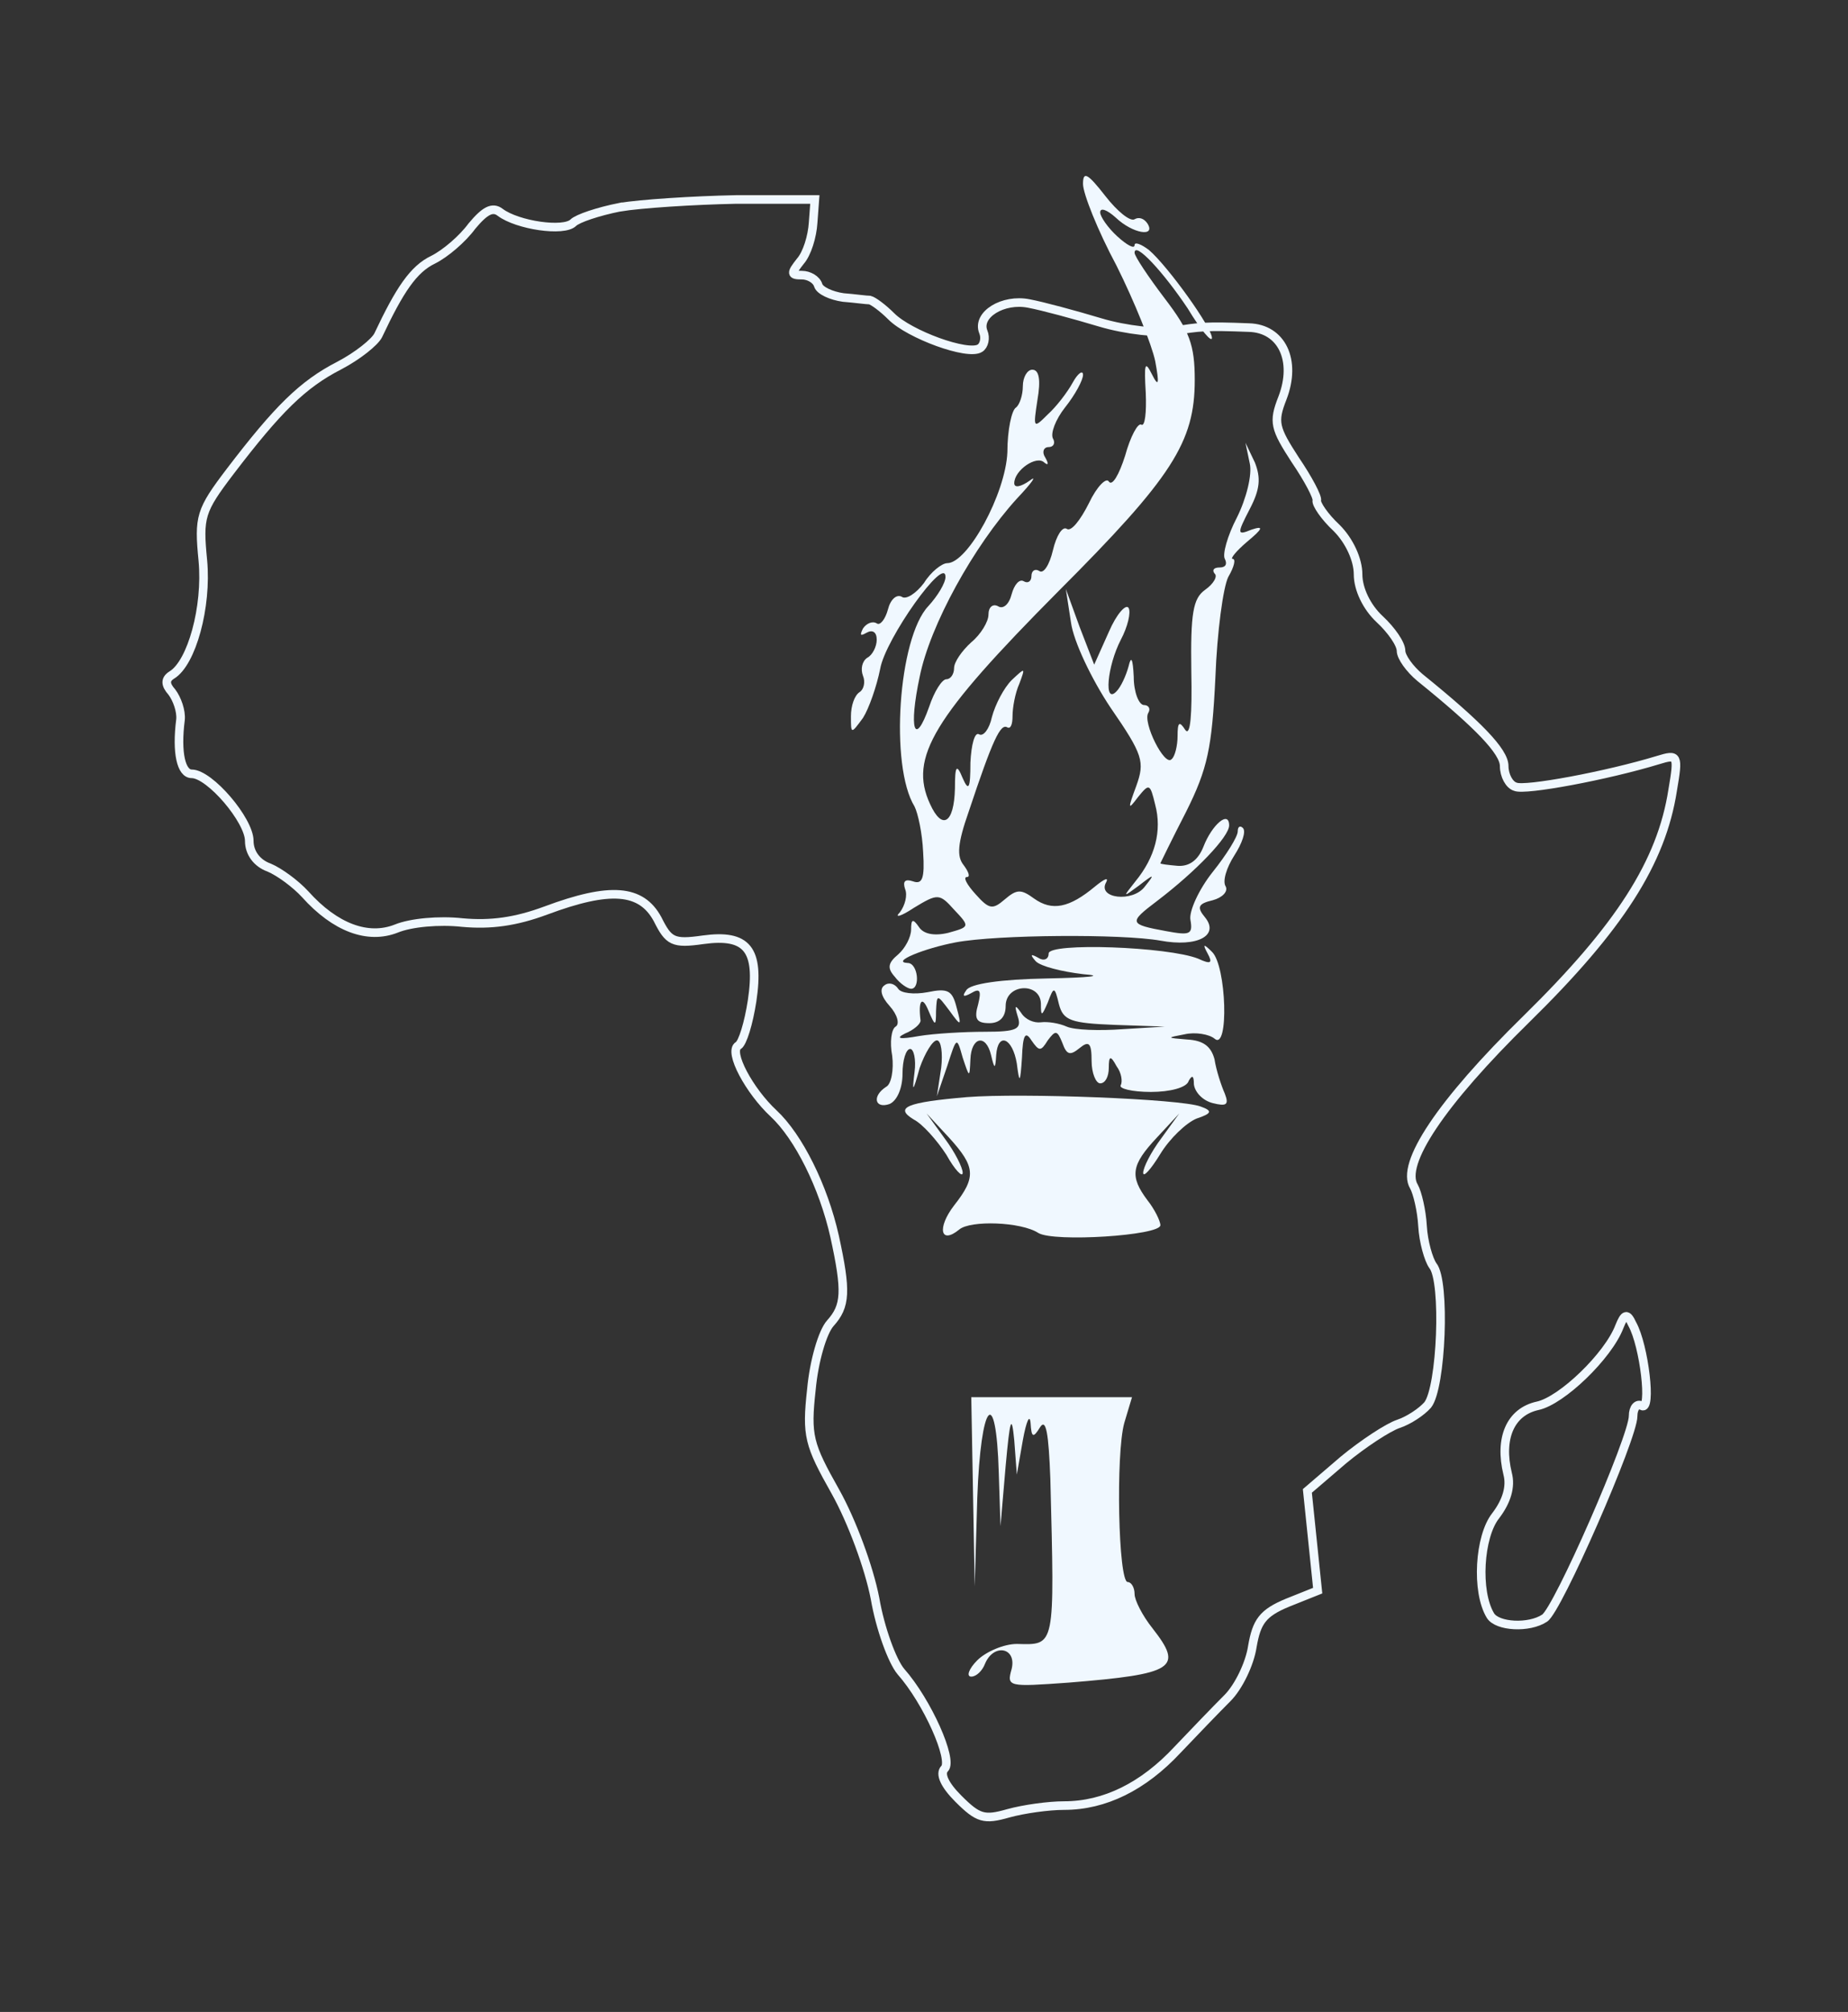 <svg version="1.0" xmlns="http://www.w3.org/2000/svg"
  viewBox="0 0 215 234"
 preserveAspectRatio="xMidYMid meet">

<rect x="0" y="0" width="215" height="234" fill="#333333" stroke="none"/>

<g transform="translate(0,234) scale(0.1,-0.1)"
fill="none" stroke="aliceblue" stroke-width="10">
<path d="M721 2099 c-25 -5 -49 -13 -54 -18 -11 -11 -65 -3 -85 12 -9 7 -18 2
-33 -16 -11 -15 -31 -32 -45 -39 -23 -11 -39 -35 -64 -88 -4 -8 -24 -24 -45
-35 -43 -22 -72 -51 -127 -123 -35 -46 -37 -53 -32 -104 5 -54 -13 -119 -36
-133 -8 -5 -8 -11 0 -20 6 -8 11 -22 10 -32 -5 -39 1 -63 13 -63 21 0 67 -54
67 -78 0 -14 9 -26 23 -31 12 -5 31 -19 42 -31 35 -39 73 -53 106 -40 17 7 50
10 77 7 33 -3 62 1 97 14 75 28 111 25 130 -10 13 -26 18 -29 53 -24 51 7 66
-11 57 -71 -4 -26 -11 -49 -16 -52 -12 -7 13 -53 41 -79 29 -27 58 -85 71
-143 14 -64 13 -81 -5 -101 -9 -10 -19 -44 -22 -77 -6 -54 -3 -64 28 -119 19
-34 39 -88 46 -124 6 -35 20 -73 30 -85 31 -35 61 -103 51 -113 -6 -6 0 -19
16 -35 23 -23 30 -25 58 -17 18 5 47 9 65 9 47 0 92 22 132 65 19 20 45 47 58
60 13 13 26 40 29 60 5 29 12 39 41 51 l35 14 -6 58 -6 58 42 36 c23 19 52 38
64 42 12 4 27 14 34 22 16 20 21 144 6 162 -5 7 -11 28 -12 46 -1 18 -6 39
-10 46 -16 26 31 97 131 195 108 106 157 182 170 266 7 41 6 42 -17 35 -59
-18 -155 -36 -166 -31 -7 2 -13 13 -13 24 0 17 -30 48 -98 103 -12 10 -22 24
-22 31 0 8 -11 24 -25 37 -15 14 -25 35 -25 52 0 17 -10 39 -25 54 -14 13 -24
28 -23 32 1 4 -10 25 -25 47 -24 37 -26 44 -15 72 17 44 -1 81 -39 82 -50 2
-58 1 -88 -4 -16 -3 -55 1 -85 10 -30 9 -67 19 -83 22 -30 6 -61 -13 -53 -33
3 -7 1 -16 -4 -19 -14 -9 -82 16 -103 37 -10 10 -21 18 -25 19 -4 0 -18 2 -31
3 -14 2 -27 8 -29 14 -2 7 -11 12 -19 12 -13 0 -13 2 -2 16 8 9 14 29 15 45
l2 27 -92 0 c-50 -1 -111 -5 -135 -9z"/>
<path d="M1884 797 c-13 -34 -67 -86 -95 -92 -32 -7 -45 -38 -35 -79 4 -15 -1
-32 -14 -49 -19 -24 -23 -88 -6 -116 8 -13 45 -15 63 -3 15 9 103 210 103 235
0 10 5 15 10 12 12 -7 3 70 -11 95 -6 13 -9 12 -15 -3z"/>
</g>
<g transform="translate(10,220) scale(0.1,-0.1)"
fill="aliceblue" stroke="none">
<path d="M1160 1986 c0 -11 17 -54 39 -95 21 -42 41 -92 45 -111 5 -27 4 -31
-4 -15 -8 16 -9 12 -7 -22 1 -23 -1 -39 -5 -37 -4 3 -13 -14 -19 -36 -7 -22
-15 -36 -19 -30 -3 5 -14 -6 -23 -25 -10 -20 -21 -34 -26 -30 -5 3 -12 -8 -16
-25 -4 -17 -11 -28 -16 -24 -5 3 -9 0 -9 -6 0 -6 -4 -9 -9 -6 -5 3 -11 -4 -14
-15 -3 -12 -10 -18 -16 -14 -6 3 -11 -1 -11 -10 0 -8 -9 -23 -20 -32 -11 -10
-20 -23 -20 -30 0 -7 -4 -13 -9 -13 -5 0 -14 -14 -20 -32 -17 -48 -24 -26 -11
35 12 60 63 152 113 207 18 19 24 28 15 21 -10 -7 -18 -9 -18 -3 0 15 26 33
35 24 5 -4 5 -1 1 6 -4 6 -2 12 4 12 6 0 8 5 5 10 -3 6 3 22 14 36 12 15 21
32 21 38 0 6 -6 2 -12 -9 -6 -11 -19 -28 -29 -37 -17 -17 -17 -16 -12 17 4 23
2 35 -6 35 -6 0 -11 -9 -11 -19 0 -11 -4 -22 -8 -25 -5 -3 -10 -26 -10 -52 -2
-48 -46 -129 -70 -129 -6 0 -19 -10 -27 -23 -9 -12 -21 -20 -26 -16 -6 3 -13
-3 -16 -15 -3 -11 -9 -19 -13 -16 -5 3 -12 0 -16 -6 -4 -8 -3 -9 4 -5 7 4 12
1 12 -8 0 -8 -5 -18 -11 -21 -6 -4 -8 -13 -5 -21 3 -7 1 -16 -4 -19 -6 -4 -10
-16 -10 -28 0 -21 0 -21 14 -2 7 11 16 37 20 57 6 35 76 133 76 107 0 -7 -9
-22 -20 -34 -35 -37 -45 -186 -16 -233 4 -8 9 -31 10 -53 2 -31 -1 -38 -12
-34 -9 3 -12 0 -9 -9 3 -7 0 -19 -6 -27 -7 -7 1 -5 16 5 28 17 30 17 47 -2 19
-20 18 -20 -7 -27 -17 -4 -29 -1 -34 7 -7 10 -9 9 -9 -3 0 -9 -7 -22 -15 -29
-12 -10 -13 -16 -4 -26 6 -8 15 -14 19 -14 11 0 8 30 -4 30 -20 1 19 17 56 24
48 9 193 10 238 2 43 -8 69 6 52 27 -10 12 -8 16 9 20 11 3 18 10 15 16 -4 6
1 22 10 36 9 14 14 28 10 32 -3 3 -6 2 -6 -4 0 -6 -13 -27 -29 -47 -16 -20
-28 -46 -26 -56 3 -17 -1 -18 -28 -13 -44 8 -44 10 -11 35 46 35 84 75 84 88
0 18 -20 1 -30 -25 -6 -15 -16 -23 -30 -22 -11 1 -20 2 -20 3 0 0 13 27 30 60
25 50 30 74 34 156 2 53 9 105 15 117 7 12 9 21 5 21 -3 0 4 9 17 20 18 15 20
19 5 14 -17 -7 -17 -5 -2 24 12 23 13 36 6 54 l-11 23 5 -24 c3 -13 -4 -41
-15 -63 -11 -21 -17 -43 -14 -48 3 -6 1 -10 -6 -10 -7 0 -9 -3 -6 -7 4 -3 -1
-12 -11 -19 -14 -10 -17 -27 -16 -95 1 -50 -1 -76 -7 -68 -7 11 -9 9 -9 -7 0
-11 -3 -24 -7 -27 -8 -9 -34 43 -27 54 3 5 0 9 -5 9 -6 0 -12 15 -12 33 -1 21
-3 25 -6 12 -3 -11 -9 -24 -14 -29 -15 -16 -11 29 5 60 8 15 12 32 9 37 -3 5
-14 -7 -23 -28 l-17 -38 -17 44 -16 44 6 -39 c3 -22 24 -66 46 -99 38 -55 40
-63 30 -91 -10 -27 -10 -29 2 -13 13 16 14 16 20 -9 8 -30 0 -61 -23 -89 -15
-19 -15 -19 4 -5 18 14 19 14 7 -1 -14 -19 -56 -14 -45 5 3 6 -2 4 -13 -5 -30
-25 -50 -29 -71 -14 -15 11 -20 11 -34 -1 -14 -12 -18 -12 -34 6 -10 11 -15
20 -10 20 4 0 2 6 -4 14 -8 10 -7 25 6 62 28 84 37 103 45 98 4 -2 6 4 6 13 0
10 3 27 8 38 7 19 7 19 -9 4 -9 -9 -19 -28 -23 -43 -3 -14 -10 -23 -15 -20 -5
3 -9 -12 -10 -33 0 -30 -2 -34 -9 -18 -7 17 -9 15 -9 -12 -1 -41 -15 -49 -29
-18 -25 54 4 101 149 247 133 133 159 174 159 246 0 41 -6 57 -35 95 -19 25
-35 49 -35 53 0 14 34 -23 62 -65 15 -25 28 -40 28 -34 0 12 -51 83 -73 102
-9 7 -17 10 -17 6 0 -5 -9 0 -20 10 -11 10 -20 23 -20 28 0 6 8 3 18 -6 20
-19 47 -23 37 -7 -4 6 -10 8 -15 5 -5 -3 -20 9 -34 27 -21 27 -26 29 -26 14z"/>
<path d="M1120 1091 c0 -7 -6 -9 -12 -5 -9 5 -10 4 -3 -4 6 -6 30 -12 55 -15
26 -2 8 -4 -42 -5 -53 -1 -90 -6 -94 -14 -5 -7 -3 -8 6 -3 10 6 12 3 8 -13 -5
-17 -2 -22 13 -22 12 0 19 7 19 20 0 26 40 28 41 3 0 -16 1 -15 8 1 7 19 8 19
13 -2 5 -19 14 -22 65 -24 l58 -2 -49 -3 c-27 -2 -56 -1 -65 3 -9 4 -22 6 -30
5 -8 -1 -18 3 -23 11 -7 10 -8 9 -4 -4 5 -15 -1 -18 -38 -18 -24 0 -59 -2 -77
-5 -22 -4 -28 -3 -16 3 10 4 18 11 18 15 -3 24 2 29 9 12 8 -19 9 -19 9 -1 1
20 1 20 16 0 13 -18 14 -18 8 4 -5 20 -10 23 -34 18 -16 -3 -31 -1 -34 4 -4 6
-11 8 -16 4 -6 -4 -4 -13 6 -24 9 -10 12 -21 7 -24 -5 -3 -7 -18 -4 -34 2 -16
-1 -33 -7 -36 -17 -11 -13 -26 4 -20 9 4 15 19 15 35 0 16 4 29 9 29 4 0 7
-12 5 -27 -3 -24 -2 -24 6 5 6 17 15 32 20 32 5 0 7 -15 5 -32 l-5 -33 12 35
c11 34 11 35 18 10 8 -24 8 -24 9 -2 1 26 18 30 24 5 4 -17 5 -17 6 0 2 27 19
20 24 -10 3 -24 4 -23 6 7 1 27 4 31 11 20 9 -13 11 -13 19 0 9 12 11 12 17
-3 5 -14 9 -15 20 -6 11 9 14 6 14 -15 0 -14 5 -26 10 -26 6 0 10 8 10 18 0
14 2 15 9 2 6 -8 7 -18 5 -22 -3 -4 13 -8 35 -8 22 0 42 5 44 13 4 7 6 6 6 -4
1 -9 10 -19 22 -22 16 -4 19 -2 14 11 -4 9 -10 27 -12 40 -4 15 -13 22 -32 23
-24 2 -24 2 -3 6 13 3 29 0 35 -5 17 -15 14 85 -3 101 -10 10 -11 9 -5 -2 6
-11 4 -13 -11 -6 -35 14 -174 19 -174 6z"/>
<path d="M1025 924 c-70 -6 -85 -12 -62 -26 10 -5 27 -24 38 -41 10 -18 19
-27 19 -21 0 6 -9 24 -21 40 l-21 29 26 -28 c31 -34 32 -46 6 -79 -20 -26 -16
-46 6 -28 13 11 72 9 92 -4 18 -11 142 -3 142 9 0 5 -7 19 -15 29 -21 28 -19
41 11 73 l26 28 -21 -29 c-12 -16 -21 -34 -21 -40 0 -6 9 4 20 22 11 18 30 36
42 41 18 6 19 9 5 14 -23 9 -209 16 -272 11z"/>
<path d="M1032 465 l2 -110 3 103 c4 112 22 133 25 29 l2 -62 6 70 c5 55 7 61
10 30 l3 -40 7 40 c4 22 8 31 9 20 1 -17 3 -18 11 -5 7 11 10 -7 12 -60 5
-198 6 -193 -39 -192 -15 0 -36 -9 -46 -19 -10 -10 -13 -19 -7 -19 6 0 13 7
16 15 10 24 37 19 31 -6 -6 -21 -4 -21 66 -16 124 10 134 17 98 63 -12 15 -21
33 -21 40 0 8 -4 14 -8 14 -11 0 -14 149 -4 185 l9 30 -93 0 -94 0 2 -110z"/>
</g>
</svg>
